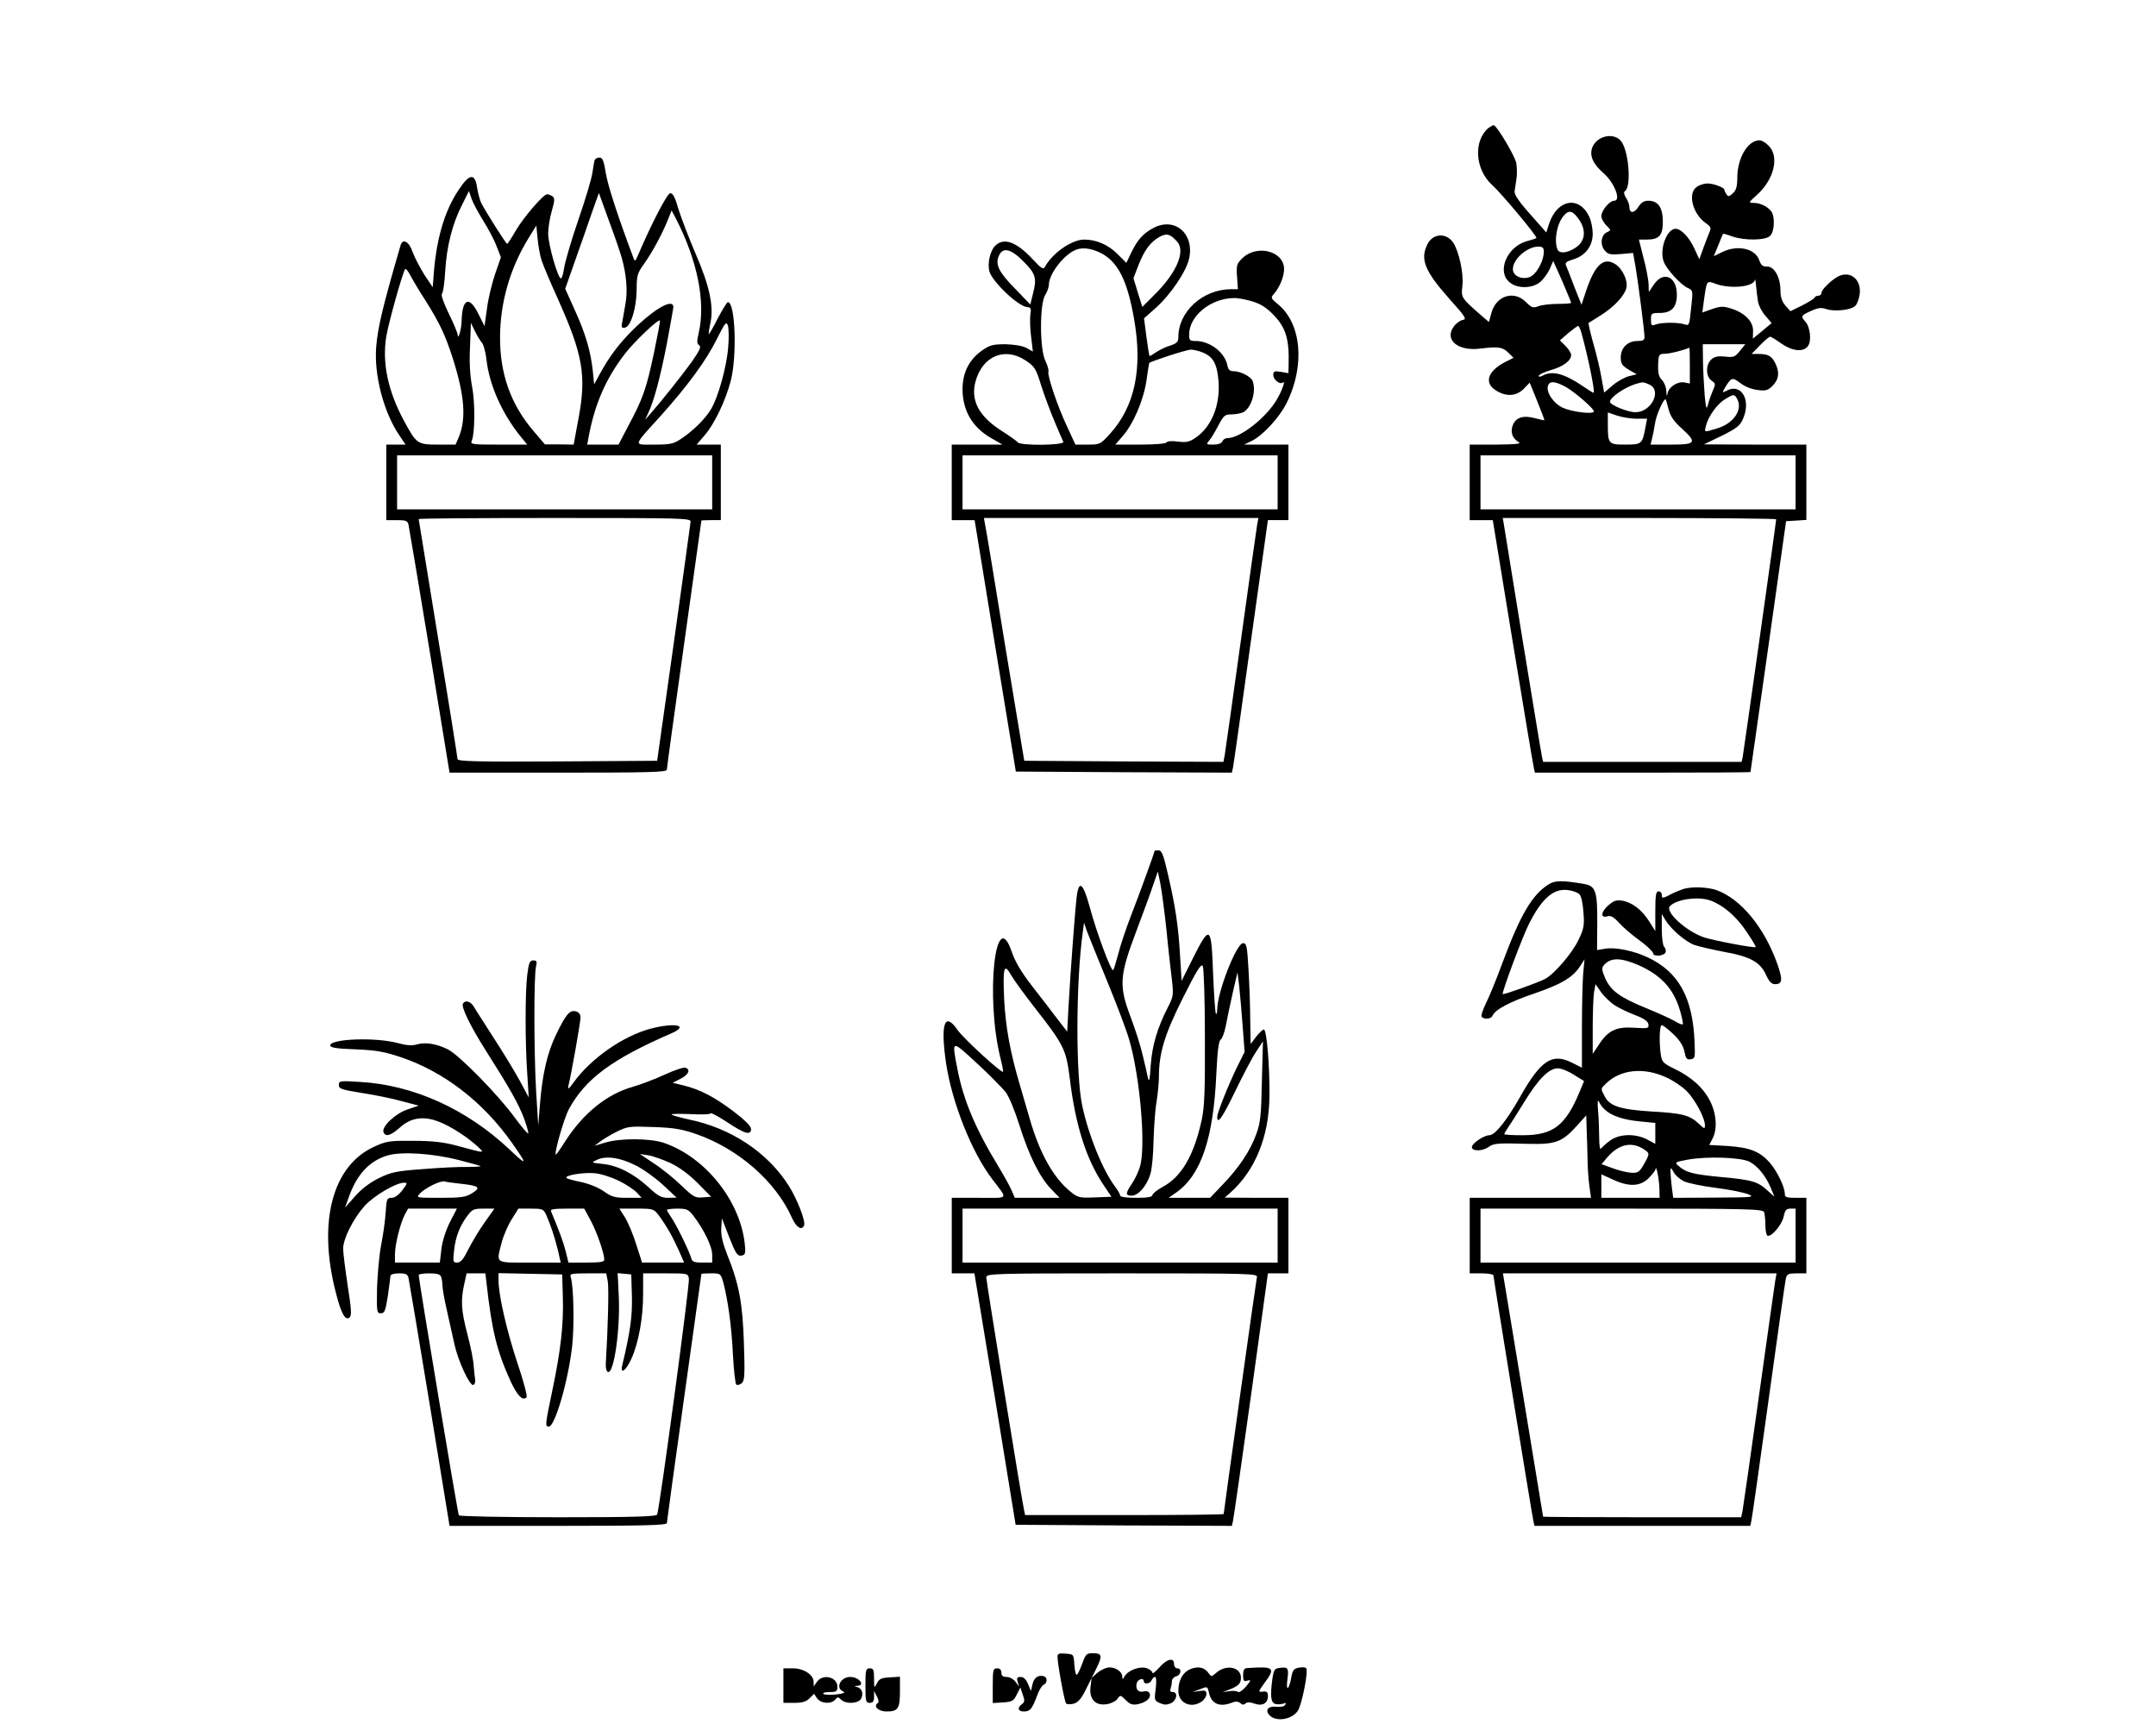<?xml version="1.0" standalone="no"?>
<!DOCTYPE svg PUBLIC "-//W3C//DTD SVG 20010904//EN"
 "http://www.w3.org/TR/2001/REC-SVG-20010904/DTD/svg10.dtd">
<svg version="1.0" xmlns="http://www.w3.org/2000/svg"
 width="999pt" height="799pt" viewBox="0 0 999 799"
 preserveAspectRatio="xMidYMid meet">
<g transform="translate(0,799) scale(0.1,-0.1)"
fill="#000000" stroke="none">
<path d="M6898 7398 c-72 -59 -64 -194 17 -266 43 -39 211 -240 204 -245 -2
-2 -23 -9 -46 -15 -92 -27 -139 -142 -77 -191 36 -29 102 -28 139 1 15 12 35
39 45 60 l17 39 42 -94 c22 -52 41 -97 41 -100 0 -3 -28 -5 -62 -5 -35 0 -75
-5 -90 -11 -24 -9 -31 -7 -57 19 -56 57 -140 30 -161 -52 l-11 -40 -27 23
c-103 90 -102 89 -96 144 7 56 -15 158 -42 200 -31 47 -93 45 -119 -5 -36 -70
-15 -124 101 -255 74 -82 81 -94 63 -97 -12 -2 -31 -15 -42 -30 -47 -62 18
-117 123 -103 83 10 102 7 129 -19 l24 -24 -34 -17 c-86 -43 -105 -99 -46
-135 47 -29 93 -26 127 8 l28 29 35 -86 c19 -47 34 -87 33 -88 -1 -1 -19 3
-42 9 -55 15 -89 5 -104 -31 -13 -33 -3 -62 28 -80 12 -8 -18 -10 -105 -11
l-123 0 0 -175 0 -175 54 0 53 0 92 -562 c51 -310 95 -573 98 -585 l5 -23 499
0 c274 0 499 1 500 3 0 1 38 263 83 582 l82 580 47 3 47 3 0 175 0 174 -237 0
-238 1 81 39 c65 32 85 46 98 74 43 90 -4 174 -75 135 -18 -9 -19 -8 -10 8 33
56 37 57 75 28 22 -17 54 -29 80 -32 38 -5 48 -2 70 20 29 29 33 64 11 106
-16 32 -33 41 -78 41 l-31 0 39 40 c21 22 43 40 47 40 4 0 27 -14 51 -31 51
-36 103 -42 124 -13 18 23 11 88 -11 113 -23 25 -21 30 25 50 33 15 48 17 71
9 37 -13 116 -5 135 15 8 8 17 32 20 53 9 69 -43 112 -100 83 -32 -17 -77 -61
-77 -76 0 -7 -6 -13 -14 -13 -8 0 -16 -4 -18 -9 -1 -5 -28 -21 -57 -36 l-55
-27 -23 26 c-16 19 -23 40 -23 69 0 61 -28 112 -61 112 -21 -1 -29 6 -38 31
-20 54 -103 71 -173 35 l-37 -18 21 51 c11 28 21 52 22 53 1 1 20 -4 41 -12
60 -21 158 -19 178 3 20 22 22 90 4 113 -17 23 -52 39 -81 39 -25 0 -25 1 15
37 80 72 105 178 54 228 -13 14 -32 25 -42 25 -54 0 -102 -81 -103 -171 0 -44
-5 -60 -21 -75 -17 -16 -22 -16 -29 -4 -6 8 -10 18 -10 21 0 10 -50 29 -78 29
-15 0 -38 -7 -50 -16 -44 -30 -18 -128 44 -169 18 -12 23 -21 18 -33 -4 -9
-17 -43 -29 -75 l-21 -58 -24 52 c-24 51 -61 89 -86 89 -41 0 -76 -97 -55
-152 13 -36 80 -108 111 -122 25 -11 25 -12 16 -94 -8 -79 -9 -82 -30 -75 -28
10 -105 10 -133 0 -21 -8 -23 -5 -23 22 0 29 2 31 40 31 55 0 80 26 80 85 0
84 -63 112 -107 46 l-23 -34 -1 34 c0 19 -10 73 -23 122 l-22 87 36 0 c58 0
75 19 75 83 0 65 -22 97 -67 97 -20 0 -33 -8 -46 -28 -19 -31 -42 -32 -42 -1
0 11 -7 30 -16 43 -9 14 -11 27 -5 30 32 20 18 194 -20 235 -35 38 -108 21
-130 -30 -16 -39 2 -79 53 -123 48 -42 81 -126 48 -126 -22 0 -60 -45 -60 -72
0 -10 10 -29 23 -42 23 -23 23 -23 3 -32 -28 -12 -33 -60 -9 -86 15 -17 27
-19 74 -15 l56 5 12 -67 c12 -72 41 -295 41 -323 0 -14 -8 -18 -33 -18 -45 0
-77 -31 -77 -76 0 -29 6 -38 37 -57 l37 -21 -36 -9 c-20 -5 -54 -24 -75 -42
l-40 -34 -12 67 c-6 37 -23 109 -38 160 -14 51 -24 94 -22 96 2 1 28 17 56 35
61 38 110 90 119 127 8 33 -17 88 -51 110 -54 35 -95 -2 -136 -125 l-21 -63
-33 83 c-17 46 -35 91 -39 100 -5 12 3 18 33 27 57 17 91 62 91 119 0 25 -7
60 -16 79 -47 99 -148 81 -186 -32 l-13 -41 -75 85 c-52 58 -74 91 -72 106 2
11 6 38 9 59 3 20 2 52 -1 71 -6 33 -91 176 -105 176 -4 0 -14 -6 -23 -12z
m411 -415 c44 -55 39 -112 -12 -143 -39 -24 -73 -26 -81 -4 -16 43 -1 121 31
156 22 25 38 22 62 -9z m-156 -166 c-3 -44 -37 -101 -66 -111 -37 -13 -77 6
-77 37 0 49 74 110 125 104 15 -1 20 -9 18 -30z m993 -225 c3 -18 18 -47 34
-65 l29 -34 -43 -36 -44 -36 1 36 c1 44 -40 85 -104 104 -35 11 -48 10 -86 -3
l-45 -16 6 46 c15 107 12 103 58 86 70 -24 175 -13 180 20 1 6 3 -7 5 -29 2
-22 6 -55 9 -73z m-817 -149 c33 -121 63 -273 55 -273 -3 0 -24 13 -47 29 -89
60 -142 75 -188 51 -12 -7 -19 -7 -19 -1 0 5 25 17 55 26 58 16 95 44 95 70 0
9 -12 28 -26 42 l-26 26 38 33 c22 18 42 33 46 34 4 0 12 -17 17 -37z m733
-79 c-23 -28 -29 -31 -69 -26 -33 3 -48 0 -63 -13 -27 -24 -27 -79 0 -98 20
-14 20 -17 6 -48 -8 -19 -18 -47 -22 -64 -7 -25 -9 -19 -15 40 -3 39 -7 108
-8 155 l-1 85 98 0 99 0 -25 -31z m-232 -68 l0 -83 -25 5 c-31 6 -72 -20 -78
-50 -3 -17 -5 -14 -6 10 0 17 -10 41 -20 51 -15 15 -19 32 -18 70 2 49 3 51
32 52 23 0 82 15 113 28 1 1 2 -37 2 -83z m-582 -95 c44 -22 146 -111 137
-119 -11 -12 -101 0 -142 18 -45 20 -81 74 -70 104 8 21 30 20 75 -3z m395 7
c59 -28 8 -128 -65 -128 -36 0 -118 34 -118 48 0 21 66 66 119 83 36 10 34 10
64 -3z m407 -68 c26 -49 -18 -113 -94 -135 -63 -19 -59 -20 -51 13 10 42 52
101 88 122 40 25 44 25 57 0z m-319 -45 c9 -34 24 -56 60 -89 74 -67 68 -76
-47 -76 l-96 0 7 28 c4 15 10 47 14 72 5 36 38 110 48 110 2 0 8 -20 14 -45z
m-149 -45 l50 0 -7 -36 c-15 -82 -17 -84 -94 -84 -79 0 -81 3 -81 97 l0 52 41
-14 c23 -8 64 -15 91 -15z m738 -295 l0 -125 -730 0 -730 0 0 125 0 125 730 0
730 0 0 -125z m-90 -171 c0 -13 -151 -1080 -155 -1101 l-5 -23 -460 0 -460 0
-5 23 c-3 12 -43 256 -90 542 -46 286 -86 530 -88 543 l-4 22 633 0 c349 0
634 -3 634 -6z"/>
<path d="M2755 7248 c-2 -7 -6 -33 -10 -58 -3 -25 -32 -123 -65 -218 -33 -96
-62 -196 -66 -223 -4 -27 -10 -49 -15 -49 -14 0 -59 158 -59 207 0 26 7 73 17
106 14 50 14 60 2 68 -8 5 -18 9 -24 9 -17 0 -111 -109 -146 -170 -19 -33 -36
-59 -39 -60 -5 0 -97 145 -120 189 -6 13 -15 44 -19 70 -10 71 -36 68 -88 -12
-66 -100 -104 -234 -115 -410 l-3 -38 -38 57 c-20 32 -45 79 -55 106 -17 50
-46 65 -56 31 -81 -278 -106 -380 -113 -472 -10 -129 35 -301 106 -406 l30
-45 -44 0 -45 0 0 -175 0 -175 49 0 c42 0 50 -3 54 -22 3 -13 47 -276 98 -585
l92 -563 503 0 c426 0 504 2 504 14 0 8 36 270 80 583 44 312 80 569 80 571 0
1 20 2 45 2 l45 0 0 175 0 175 -56 0 -56 0 37 43 c46 53 97 161 121 252 30
116 21 365 -13 365 -5 0 -25 -34 -47 -75 -21 -42 -40 -75 -42 -73 -1 2 2 25 8
52 16 77 -4 171 -69 321 -31 72 -66 164 -79 205 -15 54 -26 75 -38 75 -14 0
-87 -140 -153 -295 -8 -19 -12 -21 -16 -10 -76 202 -120 339 -130 398 -9 58
-15 72 -30 72 -10 0 -19 -6 -22 -12z m-515 -282 c23 -37 51 -89 61 -117 l20
-51 -26 -75 c-14 -41 -32 -112 -38 -159 l-12 -85 -28 56 c-42 86 -75 73 -78
-30 0 -38 -17 -96 -18 -66 -1 8 -19 53 -42 99 -23 47 -37 87 -31 91 5 3 12 51
15 106 7 114 33 219 79 308 l31 62 12 -36 c7 -20 32 -66 55 -103z m641 -171
c22 -78 28 -156 17 -213 -5 -31 -12 -70 -15 -85 -5 -24 -2 -28 13 -25 27 5 53
90 54 175 0 66 3 77 34 120 39 55 84 138 110 203 l18 45 21 -40 c99 -193 137
-385 105 -525 -10 -42 -9 -53 2 -60 10 -6 2 -24 -35 -77 -45 -62 -136 -177
-193 -242 l-23 -26 14 30 c27 56 56 164 87 323 16 87 30 163 30 169 0 43 -88
-7 -189 -107 -65 -65 -108 -123 -152 -203 l-26 -48 -6 61 c-10 92 -33 172 -83
282 l-45 100 46 131 c26 73 61 173 78 223 l32 90 47 -130 c27 -72 53 -149 59
-171z m-372 -10 c7 -22 41 -103 76 -180 117 -261 133 -356 95 -557 l-22 -118
-67 1 -66 0 -53 62 c-106 124 -156 266 -155 437 1 159 46 316 131 455 l37 60
6 -60 c3 -33 11 -78 18 -100z m-539 -185 c67 -106 93 -162 128 -270 55 -174
63 -280 28 -365 l-15 -35 -81 0 c-96 0 -100 3 -158 110 -75 139 -102 270 -82
392 11 64 74 290 87 311 3 5 14 -9 25 -30 11 -21 41 -72 68 -113z m1060 -246
c-35 -165 -51 -211 -118 -336 l-46 -88 -73 0 -72 0 6 33 c29 156 80 272 168
387 42 55 155 163 163 155 2 -1 -11 -70 -28 -151z m344 26 c-7 -90 -46 -230
-79 -285 -27 -46 -82 -100 -140 -139 -35 -23 -50 -26 -124 -26 -98 0 -101 -12
32 135 122 136 210 255 259 355 39 77 44 83 51 60 4 -14 5 -59 1 -100z m-1140
21 c7 -9 16 -43 20 -76 13 -120 74 -255 162 -362 l27 -33 -133 0 c-122 0 -132
1 -124 18 15 34 16 179 1 253 -9 50 -13 110 -9 183 l4 110 19 -39 c10 -21 25
-45 33 -54z m1066 -646 l0 -125 -730 0 -730 0 0 125 0 125 730 0 730 0 0 -125z
m-100 -182 c-1 -10 -36 -263 -78 -563 l-77 -545 -463 -3 c-368 -2 -462 0 -462
11 0 7 -40 259 -90 560 -49 301 -90 550 -90 552 0 3 284 5 630 5 594 0 630 -1
630 -17z"/>
<path d="M5345 6934 c-46 -24 -73 -53 -101 -110 l-25 -52 -42 42 c-42 42 -98
66 -153 66 -57 0 -146 -61 -182 -126 -8 -14 -16 -9 -58 36 -75 80 -133 101
-173 61 -23 -23 -36 -80 -27 -117 12 -48 134 -164 176 -167 17 -1 19 -7 14
-37 -2 -19 -1 -65 4 -102 l8 -67 -30 17 c-20 10 -56 16 -98 17 -58 0 -72 -4
-109 -30 -58 -41 -89 -102 -89 -177 0 -100 45 -178 133 -228 l52 -30 -117 0
-118 0 0 -175 0 -175 53 0 53 0 95 -582 96 -583 500 -3 501 -2 5 22 c3 13 40
276 83 586 l79 562 47 0 48 0 0 175 0 175 -102 0 -103 0 35 17 c51 25 127 107
161 174 87 173 70 369 -38 458 -34 28 -36 32 -21 48 27 31 48 81 48 116 0 84
-127 117 -195 49 -24 -24 -27 -32 -23 -84 l4 -58 -31 0 c-131 0 -245 -103
-245 -222 0 -22 -7 -29 -37 -39 -21 -6 -51 -21 -66 -31 -16 -11 -29 -19 -31
-17 -1 2 -8 42 -14 89 l-11 85 53 47 c69 61 143 170 156 230 25 115 -66 194
-165 142z m109 -63 c41 -45 -2 -146 -107 -249 l-54 -54 -21 67 -20 66 23 60
c28 71 56 108 97 131 34 19 50 14 82 -21z m-354 -53 c80 -40 124 -128 155
-307 40 -228 4 -402 -110 -529 -46 -51 -48 -52 -104 -52 l-58 0 -36 78 c-45
94 -95 242 -89 260 2 7 -4 29 -14 50 -27 53 -27 265 -1 305 9 14 17 36 17 47
0 46 59 128 115 158 32 18 77 14 125 -10z m-360 -37 c59 -59 65 -79 47 -149
l-13 -53 -71 74 c-76 77 -93 113 -74 153 18 40 55 31 111 -25z m1061 -187 c40
-12 66 -28 100 -63 57 -59 73 -112 70 -228 l-1 -42 -35 6 c-31 5 -35 3 -35
-15 0 -22 32 -46 45 -34 13 12 -6 -41 -28 -78 -49 -85 -170 -180 -230 -180
-10 0 -20 -7 -23 -15 -4 -9 -19 -15 -42 -15 -33 0 -34 1 -20 18 9 9 28 41 43
70 25 47 30 52 62 52 19 0 43 5 54 10 38 21 61 98 43 145 -8 20 -56 45 -87 45
-19 0 -26 7 -30 28 -12 59 -81 112 -146 112 -28 0 -31 3 -31 30 0 86 99 167
206 169 17 1 55 -6 85 -15z m-226 -238 c47 -20 64 -52 71 -130 9 -113 -32
-214 -106 -264 -29 -20 -43 -23 -82 -18 -28 4 -49 2 -53 -4 -4 -6 -54 -10
-122 -10 l-115 0 32 37 c51 57 98 167 112 258 6 44 12 81 13 83 5 7 173 62
193 62 12 0 38 -6 57 -14z m-823 -36 c42 -28 48 -37 72 -115 15 -47 43 -122
62 -167 19 -46 38 -89 41 -95 7 -17 -202 -19 -212 -2 -4 6 -38 30 -76 54 -104
67 -142 140 -119 227 32 118 135 162 232 98z m1168 -565 l0 -125 -730 0 -730
0 0 125 0 125 730 0 730 0 0 -125z m-95 -197 c-3 -18 -37 -258 -75 -533 -38
-275 -72 -515 -75 -533 l-6 -32 -462 2 -461 3 -88 530 c-47 291 -89 544 -93
562 l-6 33 636 0 636 0 -6 -32z"/>
<path d="M5350 4048 c0 -7 -72 -205 -110 -302 -23 -60 -50 -140 -59 -178 -10
-37 -20 -70 -23 -73 -9 -9 -78 178 -108 290 -31 114 -51 131 -61 50 -7 -56
-28 -333 -38 -509 l-6 -116 -48 62 c-26 35 -79 103 -117 152 -48 62 -76 110
-91 153 -77 231 -124 -209 -53 -491 8 -32 13 -60 12 -62 -8 -7 -185 155 -212
195 -60 86 -79 26 -52 -158 28 -182 119 -411 214 -535 73 -97 81 -86 -62 -86
l-126 0 0 -175 0 -175 53 0 52 0 96 -582 95 -583 501 -3 501 -2 5 22 c3 13 41
276 84 585 l78 563 48 0 47 0 0 175 0 175 -147 0 -148 1 25 22 c115 102 179
258 182 442 2 136 -12 315 -26 315 -6 -1 -22 -16 -36 -34 l-25 -33 -2 111 c0
61 -4 166 -8 234 -6 107 -9 122 -25 122 -31 0 -120 -228 -120 -308 0 -14 -3
-23 -6 -19 -3 3 -9 86 -13 184 -8 225 -14 231 -92 76 l-54 -108 -7 115 c-8
141 -22 231 -56 378 -21 92 -29 112 -44 112 -10 0 -18 -1 -18 -2z m55 -368 c8
-85 20 -188 25 -229 8 -70 7 -78 -17 -125 -52 -102 -74 -179 -81 -271 -4 -66
-7 -82 -13 -60 -3 17 -14 64 -24 105 -9 41 -35 122 -57 180 -54 143 -51 189
27 395 31 83 67 179 78 214 l22 63 12 -58 c6 -33 19 -129 28 -214z m-277 -231
c44 -107 92 -232 105 -279 50 -173 77 -493 49 -586 -7 -23 -23 -58 -37 -78
-31 -46 -31 -56 -1 -56 31 0 72 48 87 103 7 23 13 92 14 152 2 61 7 142 14
180 6 39 11 92 11 118 0 108 27 196 112 365 63 126 84 159 91 146 5 -9 10
-156 10 -327 1 -254 -2 -326 -15 -387 -36 -164 -94 -264 -182 -310 -25 -14
-46 -31 -46 -37 0 -9 -22 -13 -75 -13 -46 0 -75 4 -75 11 0 6 -11 25 -24 42
-57 77 -121 233 -151 372 -31 141 -30 574 2 805 l6 45 12 -36 c7 -19 49 -123
93 -230z m-335 -126 c137 -175 147 -195 164 -331 26 -215 76 -373 156 -492
l37 -55 -76 -3 c-72 -3 -80 -1 -113 26 -80 64 -144 179 -190 339 -11 37 -31
108 -46 158 -44 149 -65 264 -72 391 -7 152 -1 175 32 116 13 -23 62 -90 108
-149z m965 -88 l9 -119 -34 -68 c-41 -84 -93 -214 -93 -233 0 -38 24 -4 83
118 35 72 78 155 96 182 l33 50 -5 -185 c-3 -158 -7 -194 -26 -245 -28 -77
-79 -154 -154 -232 l-60 -63 -96 0 -96 0 37 26 c114 81 171 253 184 549 5 106
11 152 20 158 7 4 18 33 24 65 6 31 20 100 32 152 l22 95 8 -65 c4 -36 11
-119 16 -185z m-1099 -304 c16 -21 43 -86 65 -156 45 -142 94 -240 147 -295
l39 -40 -104 0 -104 0 -13 31 c-7 18 -35 68 -62 113 -109 179 -164 311 -192
459 -25 130 -27 130 91 21 58 -53 117 -114 133 -133z m1261 -666 l0 -125 -730
0 -730 0 0 125 0 125 730 0 730 0 0 -125z m-96 -192 c-4 -18 -154 -1088 -154
-1098 0 -3 -207 -5 -460 -5 l-460 0 -5 23 c-10 43 -175 1060 -175 1078 0 18
20 19 629 19 594 0 629 -1 625 -17z"/>
<path d="M7175 3892 c-76 -48 -130 -140 -214 -365 -28 -77 -63 -161 -77 -188
-13 -28 -22 -54 -19 -59 9 -15 45 -12 51 4 11 28 81 65 197 104 122 42 175 73
209 126 l20 31 -6 -64 c-3 -35 -6 -148 -6 -251 l0 -187 -48 24 c-91 45 -143
10 -240 -162 -62 -109 -115 -175 -141 -175 -25 0 -81 -38 -81 -55 0 -20 49
-20 78 1 25 17 39 18 188 14 121 -3 153 9 219 82 l45 50 2 -68 c2 -38 3 -98 4
-134 0 -36 4 -91 8 -122 l8 -58 -281 0 -281 0 0 -175 0 -175 55 0 c30 0 55 -4
55 -10 0 -12 178 -1106 185 -1137 l5 -23 500 0 500 0 5 23 c3 12 39 265 80
562 41 297 77 550 80 562 5 20 12 23 50 23 l45 0 0 175 0 175 -50 0 c-43 0
-50 3 -50 19 0 31 -36 105 -69 143 -46 53 -93 71 -193 78 l-88 5 15 29 c23 44
19 114 -11 174 -31 62 -88 113 -166 150 -49 24 -57 31 -62 62 -9 56 -7 140 4
140 5 0 30 -19 54 -42 31 -30 46 -55 51 -81 6 -31 11 -38 29 -35 20 3 21 8 18
78 -8 208 -74 327 -217 394 -65 31 -154 49 -199 40 l-36 -6 1 123 c1 148 -7
174 -60 183 -104 18 -136 17 -166 -2z m143 -45 c9 -9 16 -42 19 -84 5 -60 2
-76 -22 -126 -29 -63 -113 -160 -156 -183 -35 -18 -192 -74 -196 -70 -6 5 93
270 122 326 59 117 113 164 179 156 21 -2 45 -11 54 -19z m272 -328 c107 -47
165 -110 195 -213 9 -32 15 -60 12 -62 -2 -3 -20 4 -39 16 -19 11 -79 38 -133
60 -119 49 -161 79 -187 137 -16 37 -17 47 -7 60 31 37 77 37 159 2z m-106
-188 c20 -13 62 -33 94 -45 40 -15 58 -28 60 -42 3 -19 -2 -20 -64 -16 -84 6
-122 -12 -164 -76 l-30 -45 0 124 c0 68 3 141 6 161 l7 38 27 -39 c16 -21 44
-48 64 -60z m-191 -321 l47 -29 -20 -48 c-66 -159 -123 -203 -265 -203 -47 0
-85 2 -85 5 0 3 9 18 19 33 11 15 44 68 75 118 64 104 113 154 154 154 16 0
49 -13 75 -30z m428 -12 c31 -14 73 -42 94 -63 39 -39 85 -125 85 -159 0 -18
-3 -17 -27 6 -43 41 -77 50 -220 58 -146 9 -195 25 -218 71 -19 36 -19 34 8
60 67 64 174 75 278 27z m-284 -150 c31 -29 88 -47 162 -54 l71 -7 0 -48 0
-49 -37 20 c-55 29 -130 27 -173 -5 -19 -14 -37 -31 -42 -37 -4 -7 -8 14 -8
48 0 34 -2 90 -5 125 -4 42 -2 57 4 44 5 -11 17 -28 28 -37z m180 -183 c28
-19 28 -20 0 -70 -20 -35 -27 -40 -57 -39 -19 1 -58 10 -87 21 l-52 19 27 32
c53 61 112 74 169 37z m490 -58 c38 -20 76 -67 99 -123 l16 -39 -29 26 c-47
44 -72 52 -215 65 -136 13 -165 21 -202 53 -17 15 -15 17 45 28 89 16 245 11
286 -10z m-418 -124 l1 -43 -135 0 -135 0 0 55 0 54 53 -24 c74 -35 127 -33
166 6 17 17 32 36 32 42 3 24 17 -49 18 -90z m113 34 c18 -9 86 -23 150 -31
64 -8 131 -22 150 -30 30 -13 18 -14 -158 -15 l-191 -1 -7 53 c-3 28 -6 61 -6
72 1 17 3 16 15 -6 8 -15 29 -33 47 -42z m372 -143 c3 -9 6 -35 6 -59 0 -24 4
-46 9 -50 17 -10 69 51 76 89 6 29 12 36 31 36 l24 0 0 -125 0 -125 -730 0
-730 0 0 125 0 125 654 0 c587 0 654 -2 660 -16z m52 -316 c-3 -18 -37 -260
-76 -538 -39 -278 -73 -517 -76 -532 l-6 -28 -459 0 c-252 0 -459 1 -459 3 0
1 -42 255 -93 565 l-93 562 634 0 634 0 -6 -32z"/>
<path d="M7800 3871 c-14 -5 -40 -15 -57 -24 -39 -21 -43 -21 -43 -2 0 8 -7
15 -15 15 -12 0 -15 -17 -15 -92 l0 -92 -29 46 c-34 53 -78 87 -125 95 -27 4
-39 0 -66 -24 -34 -31 -34 -59 0 -48 13 4 29 -5 52 -31 18 -20 61 -57 96 -82
34 -25 62 -52 62 -59 0 -17 51 -13 58 5 2 7 0 18 -7 25 -6 6 -11 42 -11 82 l0
70 18 -30 c25 -40 87 -94 129 -112 19 -7 82 -22 140 -33 124 -22 170 -48 197
-109 14 -30 25 -41 41 -41 34 0 36 20 11 92 -60 170 -169 303 -283 344 -41 14
-113 17 -153 5z m127 -54 c59 -22 119 -74 165 -143 26 -38 45 -70 43 -72 -5
-6 -189 29 -237 44 -83 27 -186 120 -160 146 32 32 132 46 189 25z"/>
<path d="M2443 3473 c-10 -85 -10 -314 0 -458 l7 -110 -43 80 c-24 44 -79 134
-122 200 -42 66 -84 130 -91 143 -15 23 -38 29 -49 12 -9 -15 34 -104 105
-216 112 -176 152 -248 177 -313 13 -35 22 -67 21 -72 -2 -5 -30 28 -63 73
-77 106 -258 290 -310 316 -53 26 -103 34 -142 23 -23 -7 -49 -5 -90 6 -103
28 -313 20 -313 -11 0 -10 29 -15 118 -18 96 -4 134 -11 211 -37 198 -67 379
-206 513 -396 74 -105 72 -110 -10 -32 -199 188 -446 300 -694 314 -93 6 -98
5 -98 -14 0 -18 12 -22 106 -37 59 -9 142 -26 185 -38 l79 -21 -53 -18 c-56
-19 -120 -80 -110 -105 9 -23 33 -16 74 20 46 42 96 54 158 37 53 -14 139 -66
196 -116 45 -41 51 -41 -90 -3 -60 16 -110 22 -200 22 -112 1 -124 -1 -183
-28 -191 -88 -260 -346 -177 -671 26 -104 46 -138 66 -118 9 9 6 45 -10 146
-11 74 -21 151 -21 171 0 46 45 137 99 198 41 46 145 108 183 108 17 0 16 -3
-8 -35 -17 -22 -35 -35 -49 -35 -22 0 -24 -5 -28 -67 -2 -38 -12 -106 -21
-152 -9 -47 -17 -137 -19 -200 -2 -110 -1 -116 18 -116 17 0 21 11 32 80 6 44
12 86 12 93 1 7 16 12 40 12 32 0 40 -4 44 -22 3 -13 47 -276 98 -585 l92
-563 503 0 c398 0 504 3 504 13 0 6 36 268 80 581 44 313 80 571 80 573 0 2
20 3 45 3 42 0 44 -1 55 -37 22 -80 40 -208 46 -338 4 -75 11 -138 16 -141 5
-3 16 0 25 7 13 12 15 37 10 184 -6 186 -22 275 -78 413 -21 54 -29 89 -27
121 l3 46 34 -88 c29 -74 38 -87 55 -85 18 3 21 9 18 43 -16 203 -180 413
-377 480 -63 21 -201 22 -270 1 l-50 -15 25 19 c14 11 49 32 77 46 50 25 59
26 170 22 95 -3 133 -10 197 -32 197 -68 372 -221 447 -392 20 -43 45 -57 55
-31 7 20 -33 123 -72 184 -98 154 -267 266 -462 306 -41 9 -77 19 -80 23 -4 3
34 4 85 2 51 -3 93 -2 95 3 2 5 37 -14 78 -41 81 -54 110 -62 110 -31 0 13
-29 42 -82 82 -89 67 -154 101 -232 120 l-49 12 37 19 c37 19 47 42 22 51 -8
3 -52 -12 -98 -33 -45 -21 -112 -46 -147 -56 -117 -33 -226 -120 -308 -246
-24 -38 -45 -68 -47 -68 -11 0 37 168 60 211 77 141 200 232 477 352 81 36 15
50 -97 21 -127 -33 -277 -137 -358 -249 -24 -33 -28 -35 -24 -15 14 56 56 296
56 316 0 14 -8 24 -22 28 -29 7 -46 -14 -92 -109 -40 -83 -63 -182 -74 -320
l-8 -100 -10 160 c-10 178 -11 538 0 578 5 22 3 27 -13 27 -16 0 -21 -10 -28
-67z m-317 -858 c53 -14 99 -26 101 -28 2 -2 -27 -4 -64 -4 -38 1 -130 -4
-205 -10 -123 -9 -145 -14 -203 -42 -42 -21 -80 -50 -110 -84 l-46 -52 16 45
c38 109 97 172 183 197 65 18 207 9 328 -22z m981 -14 c43 -21 85 -52 126 -93
l62 -63 -39 -3 c-35 -3 -43 2 -100 56 -34 33 -91 79 -127 102 l-64 43 39 -6
c21 -3 67 -20 103 -36z m-163 -10 c35 -17 92 -58 127 -90 l64 -60 -39 -1 c-32
0 -47 8 -93 51 -70 63 -141 99 -211 106 -54 6 -54 6 -26 19 42 20 106 11 178
-25z m-79 -71 c34 -16 71 -41 85 -55 l23 -25 -66 0 c-58 0 -72 4 -109 30 -26
18 -68 35 -105 43 -34 7 -65 15 -68 19 -12 12 79 27 130 22 28 -2 77 -18 110
-34z m-729 -15 c84 -9 94 -17 51 -44 -30 -18 -49 -21 -147 -21 -111 0 -113 0
-95 19 23 26 96 62 115 57 8 -3 42 -7 76 -11z m-52 -179 c-19 -39 -35 -88 -39
-125 l-7 -61 -104 0 -104 0 0 38 c0 45 24 141 45 183 l16 29 113 0 113 0 -33
-64z m163 2 c-25 -35 -59 -91 -76 -125 -24 -48 -36 -63 -53 -63 -19 0 -20 4
-14 56 7 65 27 115 62 161 22 30 30 33 75 33 l50 0 -44 -62z m283 35 c21 -47
40 -105 55 -165 l13 -58 -144 0 c-164 0 -155 -7 -129 95 9 33 30 81 47 107
l30 48 57 0 c53 0 59 -2 71 -27z m208 -30 c29 -55 62 -151 62 -180 0 -10 -21
-13 -83 -13 l-83 0 -13 53 c-11 43 -31 97 -68 185 -4 9 15 12 75 12 l79 0 31
-57z m315 25 c36 -49 64 -99 92 -161 l25 -57 -98 0 -97 0 -27 84 c-14 46 -38
102 -52 125 l-26 41 79 0 c79 0 80 -1 104 -32z m159 0 c50 -65 88 -144 88
-181 l0 -37 -46 0 c-38 0 -47 4 -51 20 -8 31 -71 159 -93 190 -11 16 -20 31
-20 34 0 3 22 6 49 6 43 0 51 -4 73 -32z m-1168 -284 c3 -9 6 -27 6 -40 0 -13
9 -66 21 -117 11 -50 27 -121 35 -157 17 -77 71 -193 87 -187 7 2 10 13 9 23
-2 10 -5 39 -7 64 -1 25 -14 91 -29 147 -29 111 -32 156 -15 233 l11 50 43 0
44 0 5 -42 c25 -224 48 -317 111 -456 32 -69 57 -95 75 -76 4 5 -14 75 -42
157 -49 147 -88 316 -88 383 l0 35 148 -3 147 -3 3 -105 c4 -127 -10 -249 -49
-434 -33 -158 -34 -166 -16 -166 28 0 89 207 108 371 11 98 7 286 -7 323 -5
14 5 16 79 16 l86 0 7 -36 c6 -30 1 -217 -9 -383 -1 -19 3 -36 10 -38 28 -10
58 202 50 355 l-5 103 32 -3 31 -3 3 -102 c2 -94 -7 -161 -45 -320 -10 -44 18
-23 42 30 34 74 55 191 55 302 l0 95 104 0 c103 0 104 0 108 -25 5 -22 -135
-1060 -147 -1092 -3 -10 -104 -13 -459 -13 -257 0 -457 4 -460 9 -5 8 -186
1092 -186 1113 0 5 22 8 49 8 35 0 51 -4 55 -16z"/>
<path d="M4900 314 c0 -32 32 -209 40 -217 4 -4 19 -5 34 -1 20 5 35 21 56 63
l28 56 -5 -41 c-7 -57 23 -89 76 -80 20 3 42 14 49 25 13 18 14 18 38 -6 20
-20 31 -24 57 -19 38 8 62 29 54 49 -4 10 -13 13 -27 10 -25 -7 -40 10 -33 38
5 19 33 27 33 9 0 -16 30 -12 36 5 4 8 10 15 16 15 6 0 7 -22 3 -55 -7 -52 -6
-55 19 -66 20 -9 32 -9 51 -1 28 13 35 52 9 52 -11 0 -14 5 -10 16 3 9 6 24 6
34 0 10 9 20 20 23 23 6 27 37 5 37 -8 0 -15 9 -15 20 0 32 -33 24 -68 -16
-18 -20 -32 -31 -32 -25 0 6 -11 16 -25 21 -31 12 -87 -8 -104 -37 -9 -16 -10
-16 -11 -1 0 25 -39 48 -69 41 -14 -3 -37 -15 -50 -27 l-23 -21 21 42 c30 60
28 73 -13 73 -32 0 -35 -3 -52 -50 -10 -27 -21 -50 -25 -50 -5 0 -9 21 -11 48
-3 47 -3 47 -40 50 -30 3 -38 0 -38 -14z"/>
<path d="M5515 256 c-35 -15 -55 -52 -55 -101 0 -56 59 -83 108 -49 12 8 22
24 22 34 0 16 -5 19 -32 15 l-33 -5 35 13 c35 14 35 14 42 -17 11 -50 48 -67
104 -46 19 8 30 7 41 -1 9 -9 17 -9 24 -2 7 7 20 7 40 0 37 -14 64 0 64 34 0
19 -5 23 -23 21 -23 -2 -23 -2 7 40 53 71 45 78 -81 69 -13 -1 -18 -10 -18
-32 0 -27 3 -31 20 -26 18 5 17 1 -7 -28 -16 -18 -32 -29 -37 -24 -5 4 -23 6
-40 3 l-31 -4 30 11 c43 17 55 28 55 55 0 51 -70 64 -116 22 -21 -18 -21 -18
-35 1 -19 26 -48 32 -84 17z"/>
<path d="M5929 262 c-23 -3 -27 -9 -33 -49 -11 -81 -8 -111 13 -118 10 -3 26
-2 36 1 13 5 16 4 10 -5 -4 -8 -21 -11 -41 -9 -36 4 -53 -14 -34 -37 28 -34
102 -25 132 16 20 26 52 189 40 200 -4 4 -19 5 -34 2 -22 -4 -29 -12 -34 -42
-11 -60 -26 -72 -19 -15 7 56 4 61 -36 56z"/>
<path d="M3630 180 l0 -80 50 0 c37 0 55 5 71 21 l21 21 14 -21 c18 -25 66
-28 84 -6 11 13 14 13 27 0 22 -22 80 -19 93 4 12 24 4 48 -18 54 -15 4 -15 5
1 6 38 2 7 41 -33 41 -46 0 -71 -52 -32 -68 11 -4 1 -9 -33 -13 -27 -3 -54 -2
-59 2 -6 5 5 9 27 9 33 0 37 3 37 25 0 45 -67 61 -94 23 l-16 -22 0 21 c0 33
-46 63 -96 63 l-44 0 0 -80z"/>
<path d="M4010 180 c0 -73 2 -80 20 -80 15 0 20 7 20 28 l0 27 13 -25 c8 -15
10 -28 4 -31 -22 -15 3 -39 41 -39 53 0 62 13 62 93 l0 68 -47 -3 c-39 -2 -50
-7 -60 -28 -12 -24 -13 -22 -13 23 0 40 -3 47 -20 47 -18 0 -20 -7 -20 -80z"/>
<path d="M4600 179 l0 -80 48 3 c42 3 49 7 63 36 l17 33 11 -33 c10 -27 9 -35
-4 -44 -23 -17 -18 -34 9 -34 29 0 38 11 61 72 9 26 23 49 31 52 17 7 18 33 2
39 -26 8 -47 -6 -54 -37 l-7 -31 -14 33 c-9 21 -20 32 -34 32 -16 0 -19 -4
-14 -22 l7 -23 -17 23 c-9 12 -27 22 -41 22 -17 0 -24 5 -24 20 0 13 -7 20
-20 20 -18 0 -20 -7 -20 -81z"/>
</g>
</svg>
